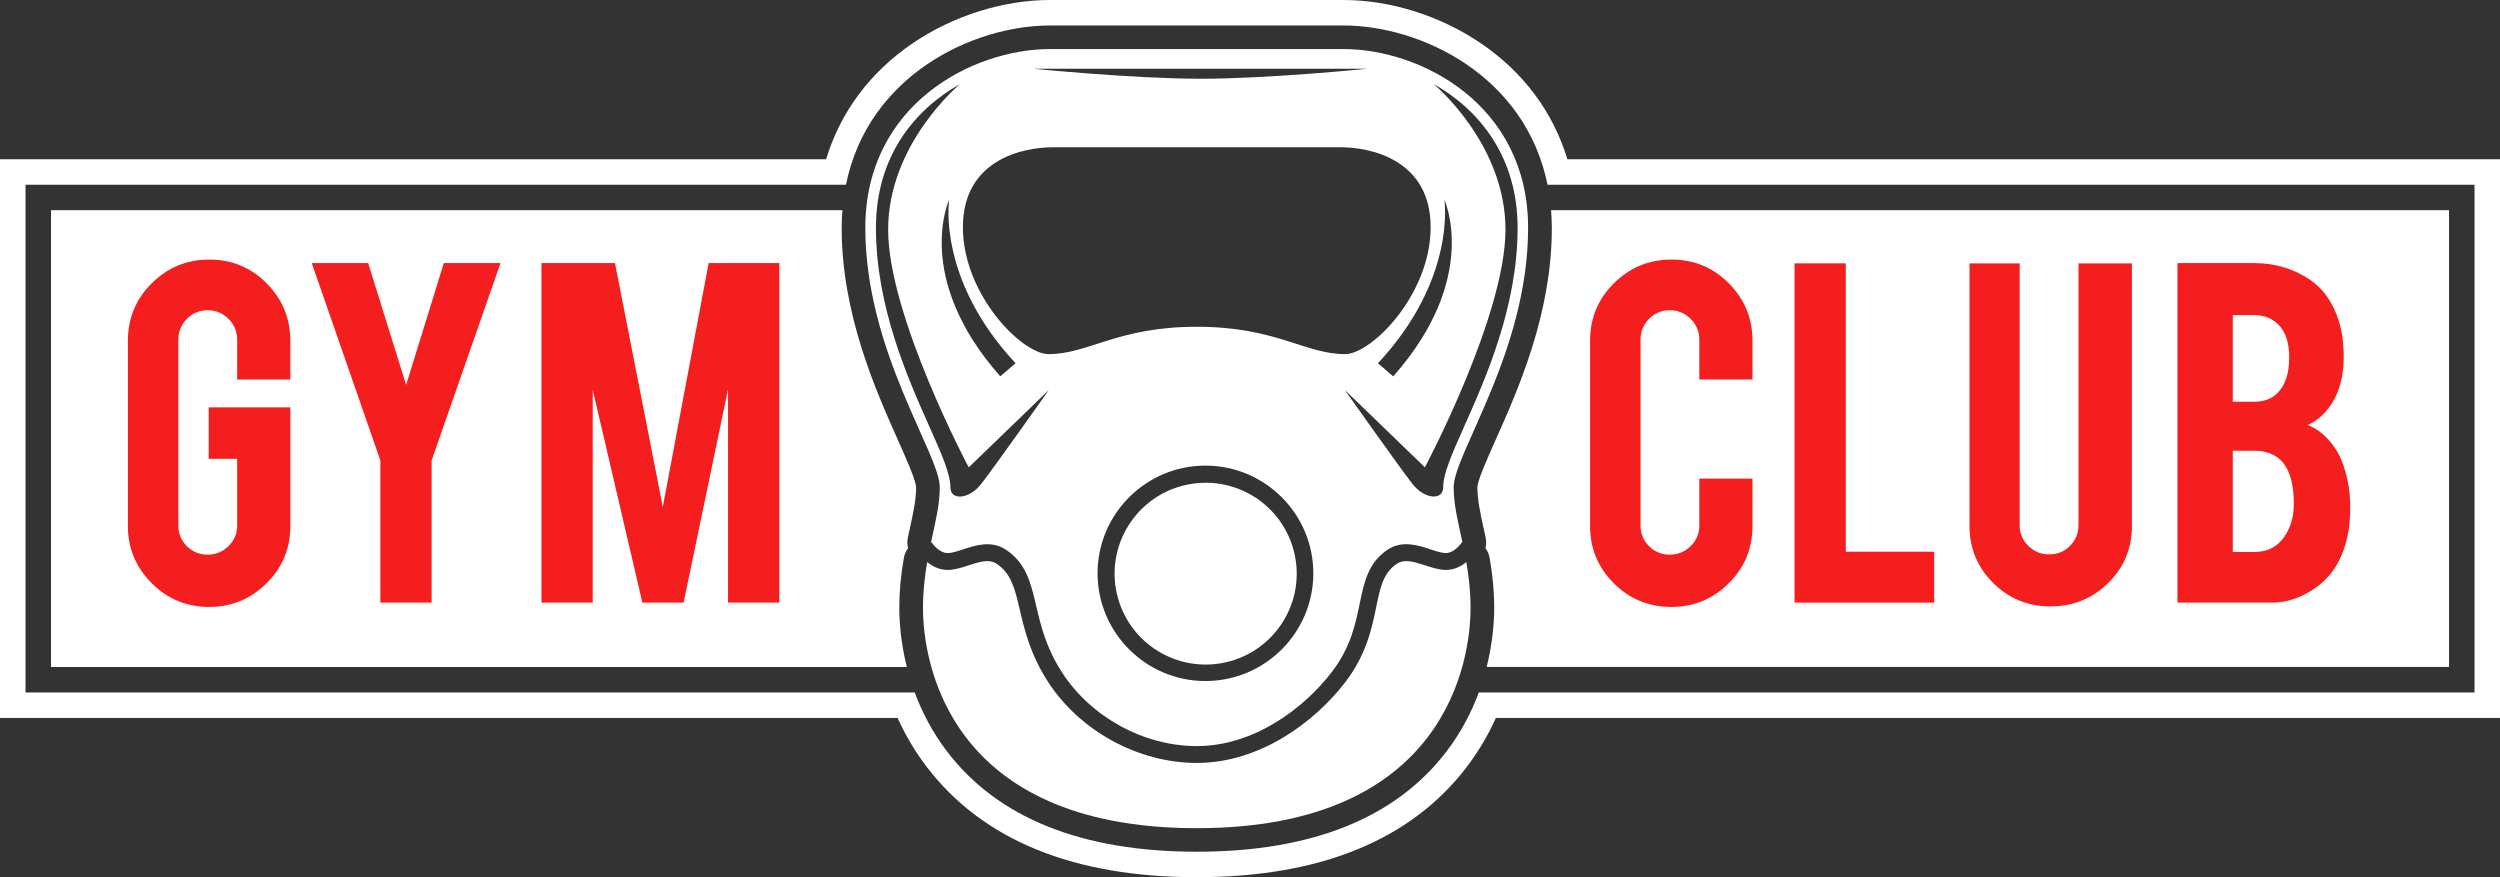 <svg width="228" height="80" viewBox="0 0 228 80" fill="none" xmlns="http://www.w3.org/2000/svg">
<rect x="0" y="0" width="228" height="80" fill="#333333" stroke="none"/>
<path d="M142.947 14.525C141.637 10.204 138.921 6.564 135.012 3.919C131.329 1.427 126.779 0 122.521 0H95.766C91.512 0 86.958 1.43 83.275 3.919C79.366 6.564 76.65 10.204 75.341 14.525H0V65.475H81.862C82.59 67.088 83.488 68.597 84.548 69.978C89.644 76.628 97.92 80 109.145 80C120.37 80 128.65 76.628 133.743 69.978C134.8 68.597 135.7 67.088 136.425 65.475H228V14.525H142.947ZM225.677 63.152H134.866C134.215 64.914 133.267 66.776 131.894 68.568C127.264 74.614 119.609 77.677 109.145 77.677C98.681 77.677 91.026 74.611 86.396 68.568C85.023 66.776 84.076 64.914 83.425 63.152H2.327V16.848H77.152C79.17 6.866 88.743 2.323 95.766 2.323H122.521C129.548 2.323 139.117 6.869 141.135 16.848H225.677V63.152Z" fill="white"/>
<path d="M82.431 50.889C82.487 50.561 82.624 50.259 82.813 49.997C82.737 49.688 82.727 49.36 82.796 49.034L82.956 48.298C83.275 46.841 83.551 45.58 83.551 44.445C83.544 43.838 82.627 41.78 81.889 40.124C79.848 35.548 76.76 28.635 76.76 20.784C76.76 20.233 76.787 19.698 76.83 19.171H4.654V60.828H82.703C82.122 58.505 82.015 56.544 82.015 55.443C82.015 53.969 82.148 52.522 82.431 50.889Z" fill="white"/>
<path d="M223.35 19.171H141.458C141.497 19.695 141.527 20.23 141.527 20.784C141.527 28.635 138.443 35.551 136.399 40.124C135.661 41.777 134.743 43.834 134.737 44.445C134.737 45.583 135.012 46.841 135.332 48.298L135.491 49.028C135.561 49.353 135.551 49.681 135.474 49.99C135.664 50.252 135.8 50.554 135.857 50.883C136.139 52.516 136.272 53.962 136.272 55.439C136.272 56.541 136.166 58.502 135.584 60.825H223.35V19.171Z" fill="white"/>
<path d="M19.083 55.354C17.022 55.354 15.27 54.63 13.828 53.18C12.385 51.73 11.664 49.995 11.664 47.97V31.079C11.664 29.021 12.389 27.273 13.841 25.832C15.29 24.392 17.039 23.672 19.083 23.672C21.144 23.672 22.892 24.395 24.325 25.846C25.761 27.296 26.475 29.041 26.475 31.082V34.613H21.629V30.983C21.629 30.243 21.366 29.609 20.838 29.081C20.309 28.553 19.674 28.291 18.933 28.291C18.192 28.291 17.561 28.553 17.042 29.081C16.523 29.609 16.264 30.243 16.264 30.983V47.92C16.264 48.66 16.523 49.291 17.042 49.809C17.561 50.326 18.192 50.585 18.933 50.585C19.674 50.585 20.309 50.326 20.838 49.809C21.366 49.291 21.629 48.664 21.629 47.924V41.841H19.033V37.148H26.479V47.964C26.479 50.021 25.754 51.767 24.302 53.2C22.849 54.637 21.11 55.354 19.083 55.354Z" fill="#F41E1E"/>
<path d="M34.689 41.994L28.43 23.994H33.575L37.039 35.105L40.476 23.994H45.645L39.362 41.994V54.959H34.689V41.994Z" fill="#F41E1E"/>
<path d="M54.054 54.959H49.381V23.994H56.088L60.446 46.238L64.628 23.994H71.073V54.959H66.399V35.503L62.344 54.959H58.585L54.057 35.549V54.959H54.054Z" fill="#F41E1E"/>
<path d="M152.433 55.354C150.372 55.354 148.621 54.634 147.178 53.194C145.735 51.753 145.014 50.011 145.014 47.97V31.079C145.014 29.021 145.739 27.273 147.191 25.832C148.641 24.392 150.389 23.672 152.433 23.672C154.494 23.672 156.242 24.395 157.675 25.846C159.111 27.296 159.826 29.041 159.826 31.082V34.613H154.979V30.983C154.979 30.243 154.717 29.609 154.188 29.081C153.66 28.553 153.025 28.291 152.284 28.291C151.542 28.291 150.911 28.553 150.392 29.081C149.874 29.609 149.615 30.243 149.615 30.983V47.92C149.615 48.66 149.874 49.291 150.392 49.809C150.911 50.326 151.542 50.585 152.284 50.585C153.025 50.585 153.66 50.326 154.188 49.809C154.717 49.291 154.979 48.66 154.979 47.92V43.65H159.826V47.97C159.826 50.028 159.101 51.773 157.649 53.207C156.199 54.637 154.461 55.354 152.433 55.354Z" fill="#F41E1E"/>
<path d="M176.399 54.959H163.662V24.017H168.335V50.316H176.399V54.959Z" fill="#F41E1E"/>
<path d="M187.009 55.304C184.948 55.304 183.2 54.588 181.767 53.157C180.331 51.724 179.617 49.988 179.617 47.947V24.02H184.194V47.897C184.194 48.637 184.456 49.268 184.985 49.786C185.513 50.303 186.148 50.562 186.889 50.562C187.631 50.562 188.262 50.303 188.781 49.786C189.299 49.268 189.559 48.637 189.559 47.897V24.02H194.432V47.947C194.432 50.021 193.707 51.767 192.254 53.184C190.802 54.597 189.053 55.304 187.009 55.304Z" fill="#F41E1E"/>
<path d="M198.583 54.959V23.994H205.583C207.431 23.994 209.097 24.479 210.579 25.451C211.849 26.274 212.756 27.552 213.301 29.277C213.597 30.2 213.747 31.295 213.747 32.563C213.747 34.637 213.195 36.299 212.092 37.55C211.629 38.078 211.084 38.48 210.459 38.762C211.5 39.157 212.381 39.94 213.105 41.108C213.584 41.898 213.936 42.92 214.169 44.171C214.285 44.811 214.342 45.528 214.342 46.318C214.342 48.276 213.97 49.938 213.228 51.306C212.65 52.374 211.836 53.23 210.779 53.874C209.592 54.598 208.412 54.959 207.242 54.959H198.583ZM203.629 36.638H205.583C207.032 36.638 208.006 35.931 208.502 34.514C208.684 33.986 208.774 33.336 208.774 32.563C208.774 31.278 208.462 30.306 207.834 29.649C207.255 29.042 206.507 28.736 205.583 28.736H203.629V36.638ZM203.629 50.34H205.583C207.165 50.34 208.262 49.524 208.874 47.894C209.087 47.333 209.196 46.693 209.196 45.969C209.196 44.241 208.867 42.983 208.206 42.193C207.611 41.47 206.737 41.108 205.583 41.108H203.629V50.34Z" fill="#F41E1E"/>
<path d="M111.438 60.475C115.951 59.658 118.945 55.344 118.127 50.839C117.309 46.334 112.988 43.344 108.476 44.161C103.963 44.977 100.968 49.292 101.786 53.797C102.605 58.302 106.926 61.292 111.438 60.475Z" fill="white"/>
<path d="M86.423 50.442C86.802 50.442 87.304 50.276 87.835 50.103C88.986 49.725 90.418 49.254 91.748 50.14C93.593 51.368 94.011 53.17 94.5 55.254C94.919 57.043 95.394 59.07 96.867 61.343C99.506 65.412 104.322 68.043 109.145 68.043C114.404 68.043 118.954 64.556 121.457 61.294C123.182 59.044 123.618 56.926 124.003 55.055C124.399 53.13 124.771 51.315 126.54 50.137C127.869 49.251 129.302 49.722 130.452 50.1C130.984 50.276 131.486 50.439 131.865 50.439C132.543 50.439 133.154 49.725 133.33 49.45L133.377 49.48C132.981 47.638 132.573 46.022 132.573 44.442C132.573 41.373 139.363 32.037 139.363 20.781C139.363 9.528 129.564 4.474 122.518 4.474H95.763C88.716 4.474 78.917 9.524 78.917 20.781C78.917 32.037 85.708 41.373 85.708 44.442C85.708 46.025 85.299 47.641 84.904 49.483L84.954 49.45C85.133 49.728 85.741 50.442 86.423 50.442ZM109.936 62.11C104.512 62.11 100.098 57.703 100.098 52.287C100.098 46.871 104.512 42.464 109.936 42.464C115.361 42.464 119.775 46.871 119.775 52.287C119.775 57.703 115.361 62.11 109.936 62.11ZM138.406 20.784C138.406 27.972 135.484 34.523 133.55 38.857C132.43 41.369 131.619 43.188 131.619 44.442C131.619 45.657 129.917 45.57 128.78 44.09C127.404 42.298 122.647 35.568 122.647 35.568L129.95 42.62C129.95 42.62 137.299 28.808 137.299 20.94C137.299 13.075 130.744 7.659 130.744 7.659C134.939 10.026 138.406 14.32 138.406 20.784ZM131.722 18.212C131.722 18.212 135.036 25.311 127.061 34.327L125.669 33.129C132.875 25.404 131.722 18.212 131.722 18.212ZM124.708 6.269C124.708 6.269 115.723 7.182 109.528 7.182C103.332 7.182 94.251 6.269 94.251 6.269H124.708ZM96.012 13.43H122.275C125.03 13.43 130.475 14.582 130.475 20.721C130.475 26.86 125.094 32.296 122.661 32.296C119.011 32.296 116.385 29.801 109.145 29.801C101.909 29.801 99.28 32.296 95.63 32.296C93.197 32.296 87.816 26.86 87.816 20.721C87.816 14.582 93.26 13.43 96.012 13.43ZM92.619 33.126L91.226 34.324C83.252 25.307 86.566 18.209 86.566 18.209C86.566 18.209 85.412 25.404 92.619 33.126ZM84.741 38.86C82.806 34.526 79.885 27.976 79.885 20.788C79.885 14.32 83.351 10.029 87.553 7.666C87.553 7.666 80.998 13.082 80.998 20.947C80.998 28.812 88.347 42.627 88.347 42.627L95.65 35.575C95.65 35.575 90.893 42.305 89.517 44.097C88.38 45.577 86.679 45.663 86.679 44.449C86.672 43.188 85.861 41.373 84.741 38.86Z" fill="white"/>
<path d="M129.973 51.561C128.843 51.189 128.052 50.98 127.394 51.418C126.151 52.244 125.881 53.555 125.509 55.367C125.114 57.298 124.618 59.701 122.677 62.23C119.948 65.784 114.962 69.58 109.145 69.58C103.817 69.58 98.492 66.677 95.577 62.18C93.958 59.684 93.43 57.421 93.004 55.606C92.555 53.691 92.233 52.311 90.897 51.418C90.239 50.98 89.448 51.192 88.317 51.564C87.696 51.77 87.051 51.979 86.423 51.979C85.658 51.979 85.027 51.637 84.561 51.262C84.342 52.526 84.176 53.907 84.176 55.45C84.176 60.182 86.343 75.53 109.145 75.53C131.948 75.53 134.115 60.182 134.115 55.45C134.115 53.907 133.949 52.53 133.729 51.262C133.261 51.64 132.629 51.979 131.868 51.979C131.24 51.975 130.595 51.763 129.973 51.561Z" fill="white"/>
</svg>
